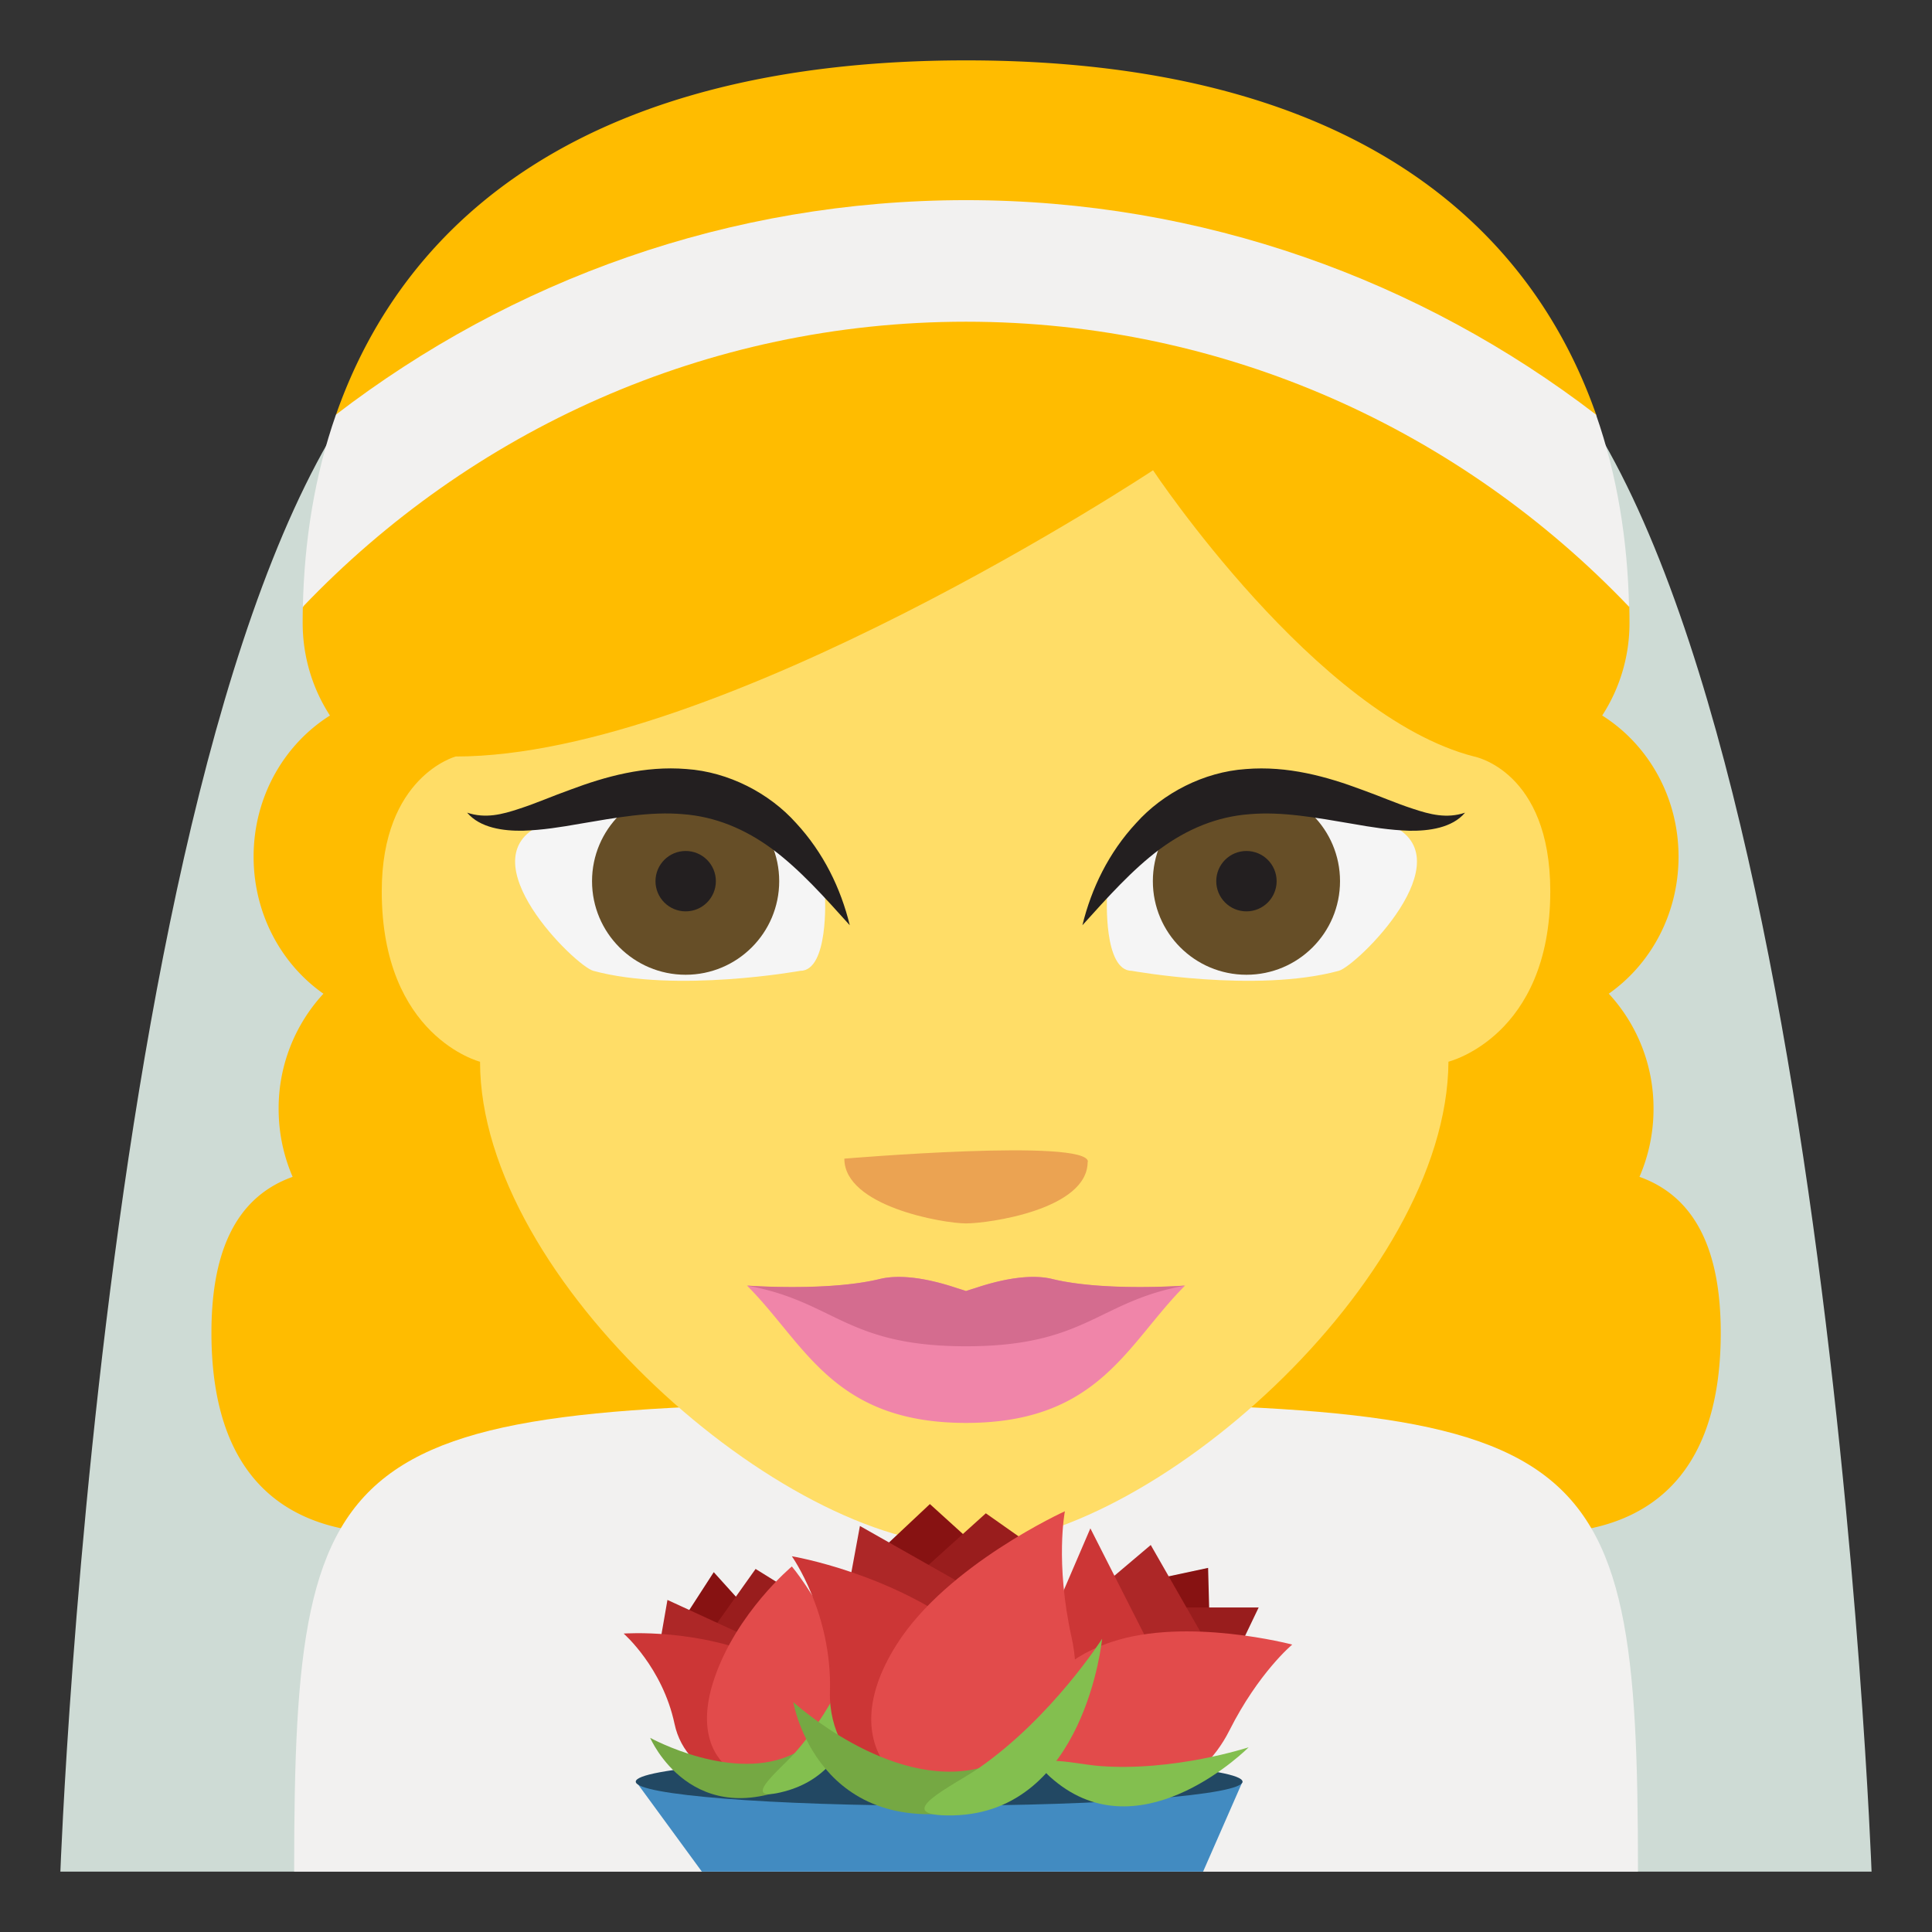 <svg xmlns="http://www.w3.org/2000/svg" viewBox="0 0 64 64"><rect x="0" y="0" width="64" height="64" fill="#333333" stroke="none"/><path fill="#cedbd5" d="M50 10.779c-7.05-5.533-28.955-5.533-36 0-10.412 8.179-12 51.22-12 51.22h59.998S60.408 18.959 50 10.779"/><path fill="#ffbc00" d="M54.31 38.984a5.642 5.642 0 0 0 .465-2.248 5.59 5.59 0 0 0-1.482-3.819c1.393-.977 2.311-2.645 2.311-4.539 0-1.988-1.016-3.723-2.529-4.676a5.62 5.62 0 0 0 .904-3.074c0-.176-.002-.352-.006-.527l-1.38-3.67.284-2.688C50.576 7.164 44.417 2 32.003 2 19.601 2 13.44 7.153 11.135 13.724l.275 2.708-1.379 3.703a27.12 27.12 0 0 0-.005.494c0 1.141.336 2.199.904 3.074-1.514.953-2.529 2.688-2.529 4.676 0 1.895.92 3.563 2.313 4.539a5.592 5.592 0 0 0-1.484 3.819c0 .803.168 1.563.464 2.248-2.048.729-2.69 2.764-2.69 5.164 0 10.123 10.959 5.67 10.959 5.67h28.08s10.959 4.453 10.959-5.67c-.001-2.401-.646-4.436-2.694-5.165"/><g fill="#f2f1f0"><path d="M54.26 62c0-14.73-1.438-15.533-22.259-15.533-20.815 0-22.257.803-22.257 15.533H54.26M32 6.63c-7.84 0-15.07 2.652-20.871 7.105-.709 2.023-1.049 4.182-1.096 6.365 5.551-5.814 13.344-9.443 21.967-9.443s16.413 3.629 21.964 9.443c-.047-2.184-.387-4.342-1.094-6.365C47.071 9.283 39.84 6.63 32 6.63"/></g><path fill="#ffdd67" d="M15.897 35.17s-3.251-.832-3.251-5.645c0-3.811 2.45-4.465 2.45-4.465 8.786 0 23.1-9.482 23.1-9.482s5.411 8.146 10.634 9.482c0 0 2.525.467 2.525 4.465 0 4.813-3.373 5.645-3.373 5.645-.045 7.26-9.96 16.02-15.98 16.02-6.02-.001-16.1-8.758-16.1-16.02"/><path fill="#eba352" d="M36.03 38.486c0 1.582-3.28 2.041-4.03 2.041s-4.03-.561-4.03-2.145c0 .001 8.07-.685 8.07.104"/><path fill="#f5f5f5" d="M26.509 32.16c.947 0 .821-2.449.821-2.449-2.908-6.502-9.389-2.389-9.389-2.389-2.52 1.127 1.129 4.684 1.714 4.838 2.744.744 6.854 0 6.854 0"/><circle fill="#664e27" cx="22.712" cy="29.19" r="3.1"/><g fill="#231f20"><circle cx="22.714" cy="29.19" r="1"/><path d="M28.15 30.65c-.846-.938-1.652-1.842-2.563-2.521-.915-.675-1.901-1.081-2.973-1.159-1.072-.094-2.211.116-3.416.32-.603.107-1.229.208-1.884.229-.634.009-1.409-.089-1.84-.599.608.205 1.167.057 1.723-.128.557-.179 1.112-.425 1.697-.633 1.154-.433 2.453-.798 3.845-.684 1.39.095 2.744.796 3.631 1.788.908.982 1.481 2.16 1.78 3.387"/></g><path fill="#f5f5f5" d="M37.492 32.16c-.946 0-.821-2.449-.821-2.449 2.909-6.502 9.391-2.389 9.391-2.389 2.518 1.127-1.131 4.684-1.715 4.838-2.743.744-6.855 0-6.855 0"/><circle fill="#664e27" cx="41.29" cy="29.19" r="3.1"/><g fill="#231f20"><circle cx="41.29" cy="29.19" r="1"/><path d="M35.856 30.65c.3-1.227.871-2.405 1.781-3.386.887-.992 2.24-1.693 3.631-1.788 1.391-.114 2.689.251 3.845.684.585.208 1.14.454 1.697.633.555.185 1.114.333 1.722.128-.43.51-1.205.607-1.84.599-.655-.021-1.281-.122-1.883-.229-1.205-.205-2.345-.414-3.416-.32-1.071.079-2.058.484-2.974 1.159-.909.678-1.716 1.581-2.563 2.52"/></g><path fill="#f085a9" d="M34.863 42.37c-.585-.145-1.439-.076-2.568.303a9.921 9.921 0 0 0-.294.094 14.124 14.124 0 0 0-.294-.094c-1.129-.379-1.984-.447-2.569-.303-1.746.424-4.393.217-4.393.217 1.924 1.922 2.839 4.549 7.256 4.549s5.332-2.627 7.256-4.549c0 0-2.647.207-4.394-.217"/><path fill="#d46c8f" d="M34.863 42.37c-.585-.145-1.439-.076-2.568.303a9.921 9.921 0 0 0-.294.094 14.124 14.124 0 0 0-.294-.094c-1.129-.379-1.984-.447-2.569-.303-1.714.416-4.404.215-4.393.217 2.903.521 3.266 2.01 7.256 2.01s4.353-1.484 7.256-2.01c.011-.002-2.679.199-4.394-.217"/><path fill="#428bc1" d="M39.854 62H23.25l-2.18-2.98h20.09z"/><path fill="#224863" d="M41.16 59.02c0 .439-4.498.795-10.05.795-5.546 0-10.05-.355-10.05-.795s4.499-.797 10.05-.797c5.551.001 10.05.358 10.05.797"/><path fill="#871212" d="M25.631 54.28l-1.987-2.2-1.584 2.45z"/><path fill="#991d1d" d="M22.953 54.895l2.077-2.922 2.327 1.447z"/><path fill="#ad2727" d="M22.11 53l-.301 1.73 4.602.25z"/><path fill="#cc3636" d="M25.397 54.969c2.901 1.363 2.597 3.186 1.123 3.908-1.473.721-3.78.09-4.175-1.771-.398-1.873-1.686-2.992-1.686-2.992s2.522-.186 4.738.855"/><path fill="#e24b4b" d="M23.664 55.6c-1.04 3.066 1.489 3.939 2.963 3.219 1.473-.723 1.991-2.686 1.158-4.385-.834-1.701-1.554-2.543-1.554-2.543s-1.826 1.526-2.567 3.709"/><path fill="#75a843" d="M26.319 58.08c2.263-1.146 1.702.232.229.953-3.623 1.777-5.01-1.465-5.01-1.465s2.777 1.53 4.784.512"/><path fill="#83bf4f" d="M26.319 58.08c-.489.549-1.907 1.682-.328 1.262 3.121-.828 2.524-5.057 2.524-5.057s-.742 2.164-2.196 3.795"/><path fill="#871212" d="M35.892 52.822l4.218 2.528-.09-3.412z"/><path fill="#991d1d" d="M39.769 57.27l-2.783-4.02h4.709z"/><path fill="#ad2727" d="M40.738 55.756L38.12 51.18l-2.175 1.84z"/><path fill="#cc3636" d="M38.602 55.52l-4.472-.26 1.99-4.631z"/><path fill="#e24b4b" d="M36.83 54.39c-3.5 1.164-2.554 4.064-.884 4.904 1.669.84 3.81-.041 4.779-1.969.971-1.926 2.082-2.846 2.082-2.846s-3.485-.921-5.977-.089"/><path fill="#83bf4f" d="M36.407 58.5c-.835-.066-2.84-.576-1.372.57 2.902 2.262 6.329-1.189 6.329-1.189s-2.475.814-4.957.619"/><path fill="#871212" d="M27.614 52.82l6.184-.28-2.994-2.716z"/><path fill="#991d1d" d="M34.981 51.766l-5.983 1.664 3.659-3.3z"/><path fill="#ad2727" d="M33.02 53.12l-4.534-2.57-.615 3.333z"/><path fill="#cc3636" d="M32.19 54.19v5.496c-2.168.48-4.771-1.084-4.697-3.66.074-2.59-1.262-4.473-1.262-4.473s3.373.558 5.959 2.637"/><path fill="#e24b4b" d="M29.707 54.47c-2.346 3.699.703 5.658 2.871 5.178s3.476-2.898 2.921-5.4c-.554-2.502-.223-4.186-.223-4.186s-3.898 1.771-5.569 4.408"/><path fill="#75a843" d="M32.41 58.58c3.341-.787 2.164.848-.004 1.328-5.332 1.182-6.128-3.525-6.128-3.525s3.167 2.896 6.132 2.197"/><path fill="#83bf4f" d="M32.41 58.58c-.819.566-3.045 1.604-.834 1.557 4.371-.098 4.933-5.85 4.933-5.85s-1.667 2.611-4.099 4.293"/></svg>